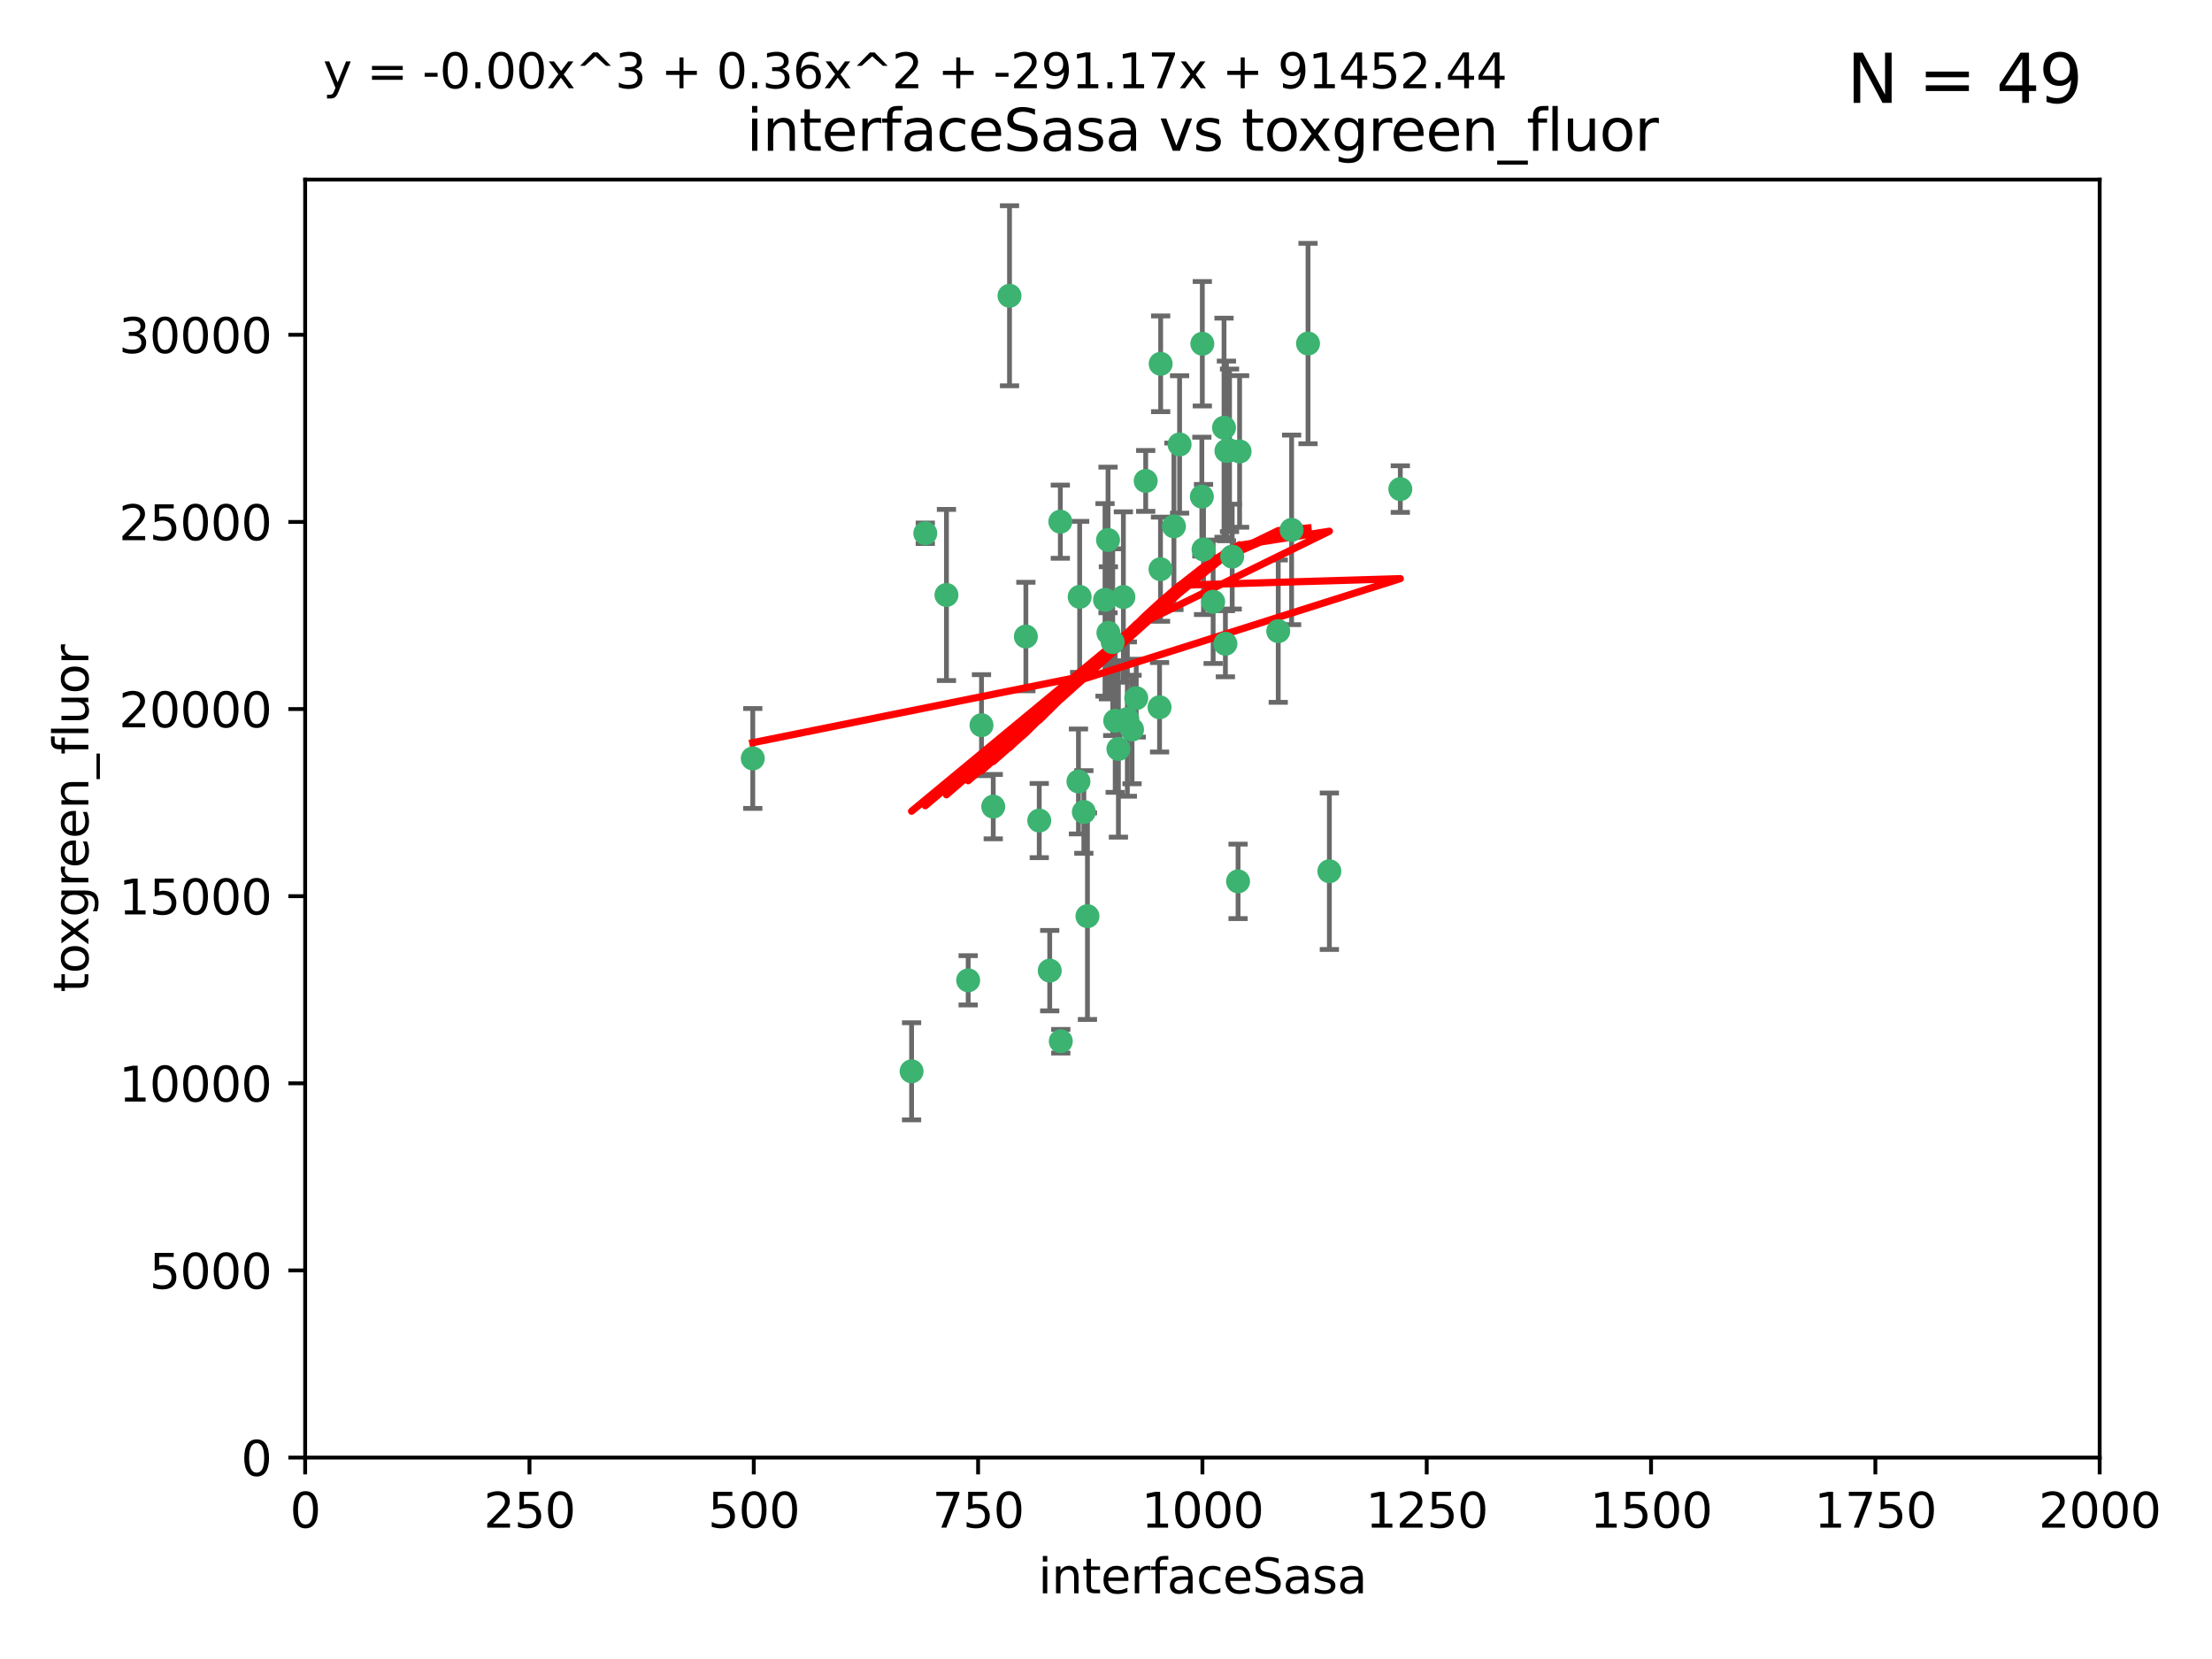 <?xml version="1.0" encoding="utf-8" standalone="no"?>
<!DOCTYPE svg PUBLIC "-//W3C//DTD SVG 1.1//EN"
  "http://www.w3.org/Graphics/SVG/1.1/DTD/svg11.dtd">
<svg xmlns:xlink="http://www.w3.org/1999/xlink" width="460.8pt" height="345.6pt" viewBox="0 0 460.8 345.6" xmlns="http://www.w3.org/2000/svg" version="1.1">
 <defs>
  <style type="text/css">*{stroke-linejoin: round; stroke-linecap: butt}</style>
 </defs>
 <g id="figure_1">
  <g id="patch_1">
   <path d="M 0 345.6 
L 460.8 345.6 
L 460.8 0 
L 0 0 
z
" style="fill: #ffffff"/>
  </g>
  <g id="axes_1">
   <g id="patch_2">
    <path d="M 63.571 303.64 
L 437.4 303.64 
L 437.4 37.411 
L 63.571 37.411 
z
" style="fill: #ffffff"/>
   </g>
   <g id="PathCollection_1">
    <defs>
     <path id="mc129c64bc9" d="M 0 1.118 
C 0.297 1.118 0.581 1 0.791 0.791 
C 1 0.581 1.118 0.297 1.118 0 
C 1.118 -0.297 1 -0.581 0.791 -0.791 
C 0.581 -1 0.297 -1.118 0 -1.118 
C -0.297 -1.118 -0.581 -1 -0.791 -0.791 
C -1 -0.581 -1.118 -0.297 -1.118 0 
C -1.118 0.297 -1 0.581 -0.791 0.791 
C -0.581 1 -0.297 1.118 0 1.118 
z
" style="stroke: #3cb371"/>
    </defs>
    <g clip-path="url(#pd5d321ca8f)">
     <use xlink:href="#mc129c64bc9" x="272.484" y="71.562" style="fill: #3cb371; stroke: #3cb371"/>
     <use xlink:href="#mc129c64bc9" x="266.28" y="131.48" style="fill: #3cb371; stroke: #3cb371"/>
     <use xlink:href="#mc129c64bc9" x="250.716" y="114.467" style="fill: #3cb371; stroke: #3cb371"/>
     <use xlink:href="#mc129c64bc9" x="269.065" y="110.38" style="fill: #3cb371; stroke: #3cb371"/>
     <use xlink:href="#mc129c64bc9" x="254.987" y="89.097" style="fill: #3cb371; stroke: #3cb371"/>
     <use xlink:href="#mc129c64bc9" x="220.886" y="108.676" style="fill: #3cb371; stroke: #3cb371"/>
     <use xlink:href="#mc129c64bc9" x="241.787" y="75.786" style="fill: #3cb371; stroke: #3cb371"/>
     <use xlink:href="#mc129c64bc9" x="252.721" y="125.356" style="fill: #3cb371; stroke: #3cb371"/>
     <use xlink:href="#mc129c64bc9" x="258.229" y="94.046" style="fill: #3cb371; stroke: #3cb371"/>
     <use xlink:href="#mc129c64bc9" x="232.987" y="156.019" style="fill: #3cb371; stroke: #3cb371"/>
     <use xlink:href="#mc129c64bc9" x="241.557" y="147.335" style="fill: #3cb371; stroke: #3cb371"/>
     <use xlink:href="#mc129c64bc9" x="230.194" y="124.965" style="fill: #3cb371; stroke: #3cb371"/>
     <use xlink:href="#mc129c64bc9" x="255.489" y="93.933" style="fill: #3cb371; stroke: #3cb371"/>
     <use xlink:href="#mc129c64bc9" x="256.689" y="115.953" style="fill: #3cb371; stroke: #3cb371"/>
     <use xlink:href="#mc129c64bc9" x="244.553" y="109.646" style="fill: #3cb371; stroke: #3cb371"/>
     <use xlink:href="#mc129c64bc9" x="250.368" y="103.453" style="fill: #3cb371; stroke: #3cb371"/>
     <use xlink:href="#mc129c64bc9" x="232.318" y="150.153" style="fill: #3cb371; stroke: #3cb371"/>
     <use xlink:href="#mc129c64bc9" x="256.134" y="93.812" style="fill: #3cb371; stroke: #3cb371"/>
     <use xlink:href="#mc129c64bc9" x="234.02" y="124.367" style="fill: #3cb371; stroke: #3cb371"/>
     <use xlink:href="#mc129c64bc9" x="216.495" y="170.94" style="fill: #3cb371; stroke: #3cb371"/>
     <use xlink:href="#mc129c64bc9" x="238.669" y="100.184" style="fill: #3cb371; stroke: #3cb371"/>
     <use xlink:href="#mc129c64bc9" x="241.753" y="118.577" style="fill: #3cb371; stroke: #3cb371"/>
     <use xlink:href="#mc129c64bc9" x="245.731" y="92.588" style="fill: #3cb371; stroke: #3cb371"/>
     <use xlink:href="#mc129c64bc9" x="291.711" y="101.886" style="fill: #3cb371; stroke: #3cb371"/>
     <use xlink:href="#mc129c64bc9" x="224.916" y="124.337" style="fill: #3cb371; stroke: #3cb371"/>
     <use xlink:href="#mc129c64bc9" x="250.465" y="71.61" style="fill: #3cb371; stroke: #3cb371"/>
     <use xlink:href="#mc129c64bc9" x="204.462" y="151.067" style="fill: #3cb371; stroke: #3cb371"/>
     <use xlink:href="#mc129c64bc9" x="218.677" y="202.203" style="fill: #3cb371; stroke: #3cb371"/>
     <use xlink:href="#mc129c64bc9" x="201.688" y="204.22" style="fill: #3cb371; stroke: #3cb371"/>
     <use xlink:href="#mc129c64bc9" x="231.802" y="133.776" style="fill: #3cb371; stroke: #3cb371"/>
     <use xlink:href="#mc129c64bc9" x="192.753" y="111.087" style="fill: #3cb371; stroke: #3cb371"/>
     <use xlink:href="#mc129c64bc9" x="230.822" y="112.487" style="fill: #3cb371; stroke: #3cb371"/>
     <use xlink:href="#mc129c64bc9" x="210.301" y="61.614" style="fill: #3cb371; stroke: #3cb371"/>
     <use xlink:href="#mc129c64bc9" x="224.662" y="162.792" style="fill: #3cb371; stroke: #3cb371"/>
     <use xlink:href="#mc129c64bc9" x="236.699" y="145.439" style="fill: #3cb371; stroke: #3cb371"/>
     <use xlink:href="#mc129c64bc9" x="255.273" y="134.104" style="fill: #3cb371; stroke: #3cb371"/>
     <use xlink:href="#mc129c64bc9" x="230.901" y="131.829" style="fill: #3cb371; stroke: #3cb371"/>
     <use xlink:href="#mc129c64bc9" x="213.706" y="132.603" style="fill: #3cb371; stroke: #3cb371"/>
     <use xlink:href="#mc129c64bc9" x="206.91" y="168.036" style="fill: #3cb371; stroke: #3cb371"/>
     <use xlink:href="#mc129c64bc9" x="226.534" y="190.856" style="fill: #3cb371; stroke: #3cb371"/>
     <use xlink:href="#mc129c64bc9" x="220.981" y="216.908" style="fill: #3cb371; stroke: #3cb371"/>
     <use xlink:href="#mc129c64bc9" x="235.826" y="151.97" style="fill: #3cb371; stroke: #3cb371"/>
     <use xlink:href="#mc129c64bc9" x="276.932" y="181.494" style="fill: #3cb371; stroke: #3cb371"/>
     <use xlink:href="#mc129c64bc9" x="257.91" y="183.606" style="fill: #3cb371; stroke: #3cb371"/>
     <use xlink:href="#mc129c64bc9" x="189.899" y="223.176" style="fill: #3cb371; stroke: #3cb371"/>
     <use xlink:href="#mc129c64bc9" x="234.846" y="149.795" style="fill: #3cb371; stroke: #3cb371"/>
     <use xlink:href="#mc129c64bc9" x="197.163" y="123.943" style="fill: #3cb371; stroke: #3cb371"/>
     <use xlink:href="#mc129c64bc9" x="225.785" y="169.147" style="fill: #3cb371; stroke: #3cb371"/>
     <use xlink:href="#mc129c64bc9" x="156.817" y="157.999" style="fill: #3cb371; stroke: #3cb371"/>
    </g>
   </g>
   <g id="matplotlib.axis_1">
    <g id="xtick_1">
     <g id="line2d_1">
      <defs>
       <path id="m6a21724e91" d="M 0 0 
L 0 3.5 
" style="stroke: #000000; stroke-width: 0.8"/>
      </defs>
      <g>
       <use xlink:href="#m6a21724e91" x="63.571" y="303.64" style="stroke: #000000; stroke-width: 0.8"/>
      </g>
     </g>
     <g id="text_1">
      <!-- 0 -->
      <g transform="translate(60.39 318.238)scale(0.1 -0.1)">
       <defs>
        <path id="DejaVuSans-30" d="M 2034 4250 
Q 1547 4250 1301 3770 
Q 1056 3291 1056 2328 
Q 1056 1369 1301 889 
Q 1547 409 2034 409 
Q 2525 409 2770 889 
Q 3016 1369 3016 2328 
Q 3016 3291 2770 3770 
Q 2525 4250 2034 4250 
z
M 2034 4750 
Q 2819 4750 3233 4129 
Q 3647 3509 3647 2328 
Q 3647 1150 3233 529 
Q 2819 -91 2034 -91 
Q 1250 -91 836 529 
Q 422 1150 422 2328 
Q 422 3509 836 4129 
Q 1250 4750 2034 4750 
z
" transform="scale(0.016)"/>
       </defs>
       <use xlink:href="#DejaVuSans-30"/>
      </g>
     </g>
    </g>
    <g id="xtick_2">
     <g id="line2d_2">
      <g>
       <use xlink:href="#m6a21724e91" x="110.3" y="303.64" style="stroke: #000000; stroke-width: 0.8"/>
      </g>
     </g>
     <g id="text_2">
      <!-- 250 -->
      <g transform="translate(100.756 318.238)scale(0.1 -0.1)">
       <defs>
        <path id="DejaVuSans-32" d="M 1228 531 
L 3431 531 
L 3431 0 
L 469 0 
L 469 531 
Q 828 903 1448 1529 
Q 2069 2156 2228 2338 
Q 2531 2678 2651 2914 
Q 2772 3150 2772 3378 
Q 2772 3750 2511 3984 
Q 2250 4219 1831 4219 
Q 1534 4219 1204 4116 
Q 875 4013 500 3803 
L 500 4441 
Q 881 4594 1212 4672 
Q 1544 4750 1819 4750 
Q 2544 4750 2975 4387 
Q 3406 4025 3406 3419 
Q 3406 3131 3298 2873 
Q 3191 2616 2906 2266 
Q 2828 2175 2409 1742 
Q 1991 1309 1228 531 
z
" transform="scale(0.016)"/>
        <path id="DejaVuSans-35" d="M 691 4666 
L 3169 4666 
L 3169 4134 
L 1269 4134 
L 1269 2991 
Q 1406 3038 1543 3061 
Q 1681 3084 1819 3084 
Q 2600 3084 3056 2656 
Q 3513 2228 3513 1497 
Q 3513 744 3044 326 
Q 2575 -91 1722 -91 
Q 1428 -91 1123 -41 
Q 819 9 494 109 
L 494 744 
Q 775 591 1075 516 
Q 1375 441 1709 441 
Q 2250 441 2565 725 
Q 2881 1009 2881 1497 
Q 2881 1984 2565 2268 
Q 2250 2553 1709 2553 
Q 1456 2553 1204 2497 
Q 953 2441 691 2322 
L 691 4666 
z
" transform="scale(0.016)"/>
       </defs>
       <use xlink:href="#DejaVuSans-32"/>
       <use xlink:href="#DejaVuSans-35" x="63.623"/>
       <use xlink:href="#DejaVuSans-30" x="127.246"/>
      </g>
     </g>
    </g>
    <g id="xtick_3">
     <g id="line2d_3">
      <g>
       <use xlink:href="#m6a21724e91" x="157.028" y="303.64" style="stroke: #000000; stroke-width: 0.8"/>
      </g>
     </g>
     <g id="text_3">
      <!-- 500 -->
      <g transform="translate(147.485 318.238)scale(0.1 -0.1)">
       <use xlink:href="#DejaVuSans-35"/>
       <use xlink:href="#DejaVuSans-30" x="63.623"/>
       <use xlink:href="#DejaVuSans-30" x="127.246"/>
      </g>
     </g>
    </g>
    <g id="xtick_4">
     <g id="line2d_4">
      <g>
       <use xlink:href="#m6a21724e91" x="203.757" y="303.64" style="stroke: #000000; stroke-width: 0.8"/>
      </g>
     </g>
     <g id="text_4">
      <!-- 750 -->
      <g transform="translate(194.213 318.238)scale(0.1 -0.1)">
       <defs>
        <path id="DejaVuSans-37" d="M 525 4666 
L 3525 4666 
L 3525 4397 
L 1831 0 
L 1172 0 
L 2766 4134 
L 525 4134 
L 525 4666 
z
" transform="scale(0.016)"/>
       </defs>
       <use xlink:href="#DejaVuSans-37"/>
       <use xlink:href="#DejaVuSans-35" x="63.623"/>
       <use xlink:href="#DejaVuSans-30" x="127.246"/>
      </g>
     </g>
    </g>
    <g id="xtick_5">
     <g id="line2d_5">
      <g>
       <use xlink:href="#m6a21724e91" x="250.486" y="303.64" style="stroke: #000000; stroke-width: 0.8"/>
      </g>
     </g>
     <g id="text_5">
      <!-- 1000 -->
      <g transform="translate(237.761 318.238)scale(0.1 -0.1)">
       <defs>
        <path id="DejaVuSans-31" d="M 794 531 
L 1825 531 
L 1825 4091 
L 703 3866 
L 703 4441 
L 1819 4666 
L 2450 4666 
L 2450 531 
L 3481 531 
L 3481 0 
L 794 0 
L 794 531 
z
" transform="scale(0.016)"/>
       </defs>
       <use xlink:href="#DejaVuSans-31"/>
       <use xlink:href="#DejaVuSans-30" x="63.623"/>
       <use xlink:href="#DejaVuSans-30" x="127.246"/>
       <use xlink:href="#DejaVuSans-30" x="190.869"/>
      </g>
     </g>
    </g>
    <g id="xtick_6">
     <g id="line2d_6">
      <g>
       <use xlink:href="#m6a21724e91" x="297.214" y="303.64" style="stroke: #000000; stroke-width: 0.8"/>
      </g>
     </g>
     <g id="text_6">
      <!-- 1250 -->
      <g transform="translate(284.489 318.238)scale(0.1 -0.1)">
       <use xlink:href="#DejaVuSans-31"/>
       <use xlink:href="#DejaVuSans-32" x="63.623"/>
       <use xlink:href="#DejaVuSans-35" x="127.246"/>
       <use xlink:href="#DejaVuSans-30" x="190.869"/>
      </g>
     </g>
    </g>
    <g id="xtick_7">
     <g id="line2d_7">
      <g>
       <use xlink:href="#m6a21724e91" x="343.943" y="303.64" style="stroke: #000000; stroke-width: 0.8"/>
      </g>
     </g>
     <g id="text_7">
      <!-- 1500 -->
      <g transform="translate(331.218 318.238)scale(0.1 -0.1)">
       <use xlink:href="#DejaVuSans-31"/>
       <use xlink:href="#DejaVuSans-35" x="63.623"/>
       <use xlink:href="#DejaVuSans-30" x="127.246"/>
       <use xlink:href="#DejaVuSans-30" x="190.869"/>
      </g>
     </g>
    </g>
    <g id="xtick_8">
     <g id="line2d_8">
      <g>
       <use xlink:href="#m6a21724e91" x="390.671" y="303.64" style="stroke: #000000; stroke-width: 0.8"/>
      </g>
     </g>
     <g id="text_8">
      <!-- 1750 -->
      <g transform="translate(377.946 318.238)scale(0.1 -0.1)">
       <use xlink:href="#DejaVuSans-31"/>
       <use xlink:href="#DejaVuSans-37" x="63.623"/>
       <use xlink:href="#DejaVuSans-35" x="127.246"/>
       <use xlink:href="#DejaVuSans-30" x="190.869"/>
      </g>
     </g>
    </g>
    <g id="xtick_9">
     <g id="line2d_9">
      <g>
       <use xlink:href="#m6a21724e91" x="437.4" y="303.64" style="stroke: #000000; stroke-width: 0.8"/>
      </g>
     </g>
     <g id="text_9">
      <!-- 2000 -->
      <g transform="translate(424.675 318.238)scale(0.1 -0.1)">
       <use xlink:href="#DejaVuSans-32"/>
       <use xlink:href="#DejaVuSans-30" x="63.623"/>
       <use xlink:href="#DejaVuSans-30" x="127.246"/>
       <use xlink:href="#DejaVuSans-30" x="190.869"/>
      </g>
     </g>
    </g>
    <g id="text_10">
     <!-- interfaceSasa -->
     <g transform="translate(216.279 331.917)scale(0.1 -0.1)">
      <defs>
       <path id="DejaVuSans-69" d="M 603 3500 
L 1178 3500 
L 1178 0 
L 603 0 
L 603 3500 
z
M 603 4863 
L 1178 4863 
L 1178 4134 
L 603 4134 
L 603 4863 
z
" transform="scale(0.016)"/>
       <path id="DejaVuSans-6e" d="M 3513 2113 
L 3513 0 
L 2938 0 
L 2938 2094 
Q 2938 2591 2744 2837 
Q 2550 3084 2163 3084 
Q 1697 3084 1428 2787 
Q 1159 2491 1159 1978 
L 1159 0 
L 581 0 
L 581 3500 
L 1159 3500 
L 1159 2956 
Q 1366 3272 1645 3428 
Q 1925 3584 2291 3584 
Q 2894 3584 3203 3211 
Q 3513 2838 3513 2113 
z
" transform="scale(0.016)"/>
       <path id="DejaVuSans-74" d="M 1172 4494 
L 1172 3500 
L 2356 3500 
L 2356 3053 
L 1172 3053 
L 1172 1153 
Q 1172 725 1289 603 
Q 1406 481 1766 481 
L 2356 481 
L 2356 0 
L 1766 0 
Q 1100 0 847 248 
Q 594 497 594 1153 
L 594 3053 
L 172 3053 
L 172 3500 
L 594 3500 
L 594 4494 
L 1172 4494 
z
" transform="scale(0.016)"/>
       <path id="DejaVuSans-65" d="M 3597 1894 
L 3597 1613 
L 953 1613 
Q 991 1019 1311 708 
Q 1631 397 2203 397 
Q 2534 397 2845 478 
Q 3156 559 3463 722 
L 3463 178 
Q 3153 47 2828 -22 
Q 2503 -91 2169 -91 
Q 1331 -91 842 396 
Q 353 884 353 1716 
Q 353 2575 817 3079 
Q 1281 3584 2069 3584 
Q 2775 3584 3186 3129 
Q 3597 2675 3597 1894 
z
M 3022 2063 
Q 3016 2534 2758 2815 
Q 2500 3097 2075 3097 
Q 1594 3097 1305 2825 
Q 1016 2553 972 2059 
L 3022 2063 
z
" transform="scale(0.016)"/>
       <path id="DejaVuSans-72" d="M 2631 2963 
Q 2534 3019 2420 3045 
Q 2306 3072 2169 3072 
Q 1681 3072 1420 2755 
Q 1159 2438 1159 1844 
L 1159 0 
L 581 0 
L 581 3500 
L 1159 3500 
L 1159 2956 
Q 1341 3275 1631 3429 
Q 1922 3584 2338 3584 
Q 2397 3584 2469 3576 
Q 2541 3569 2628 3553 
L 2631 2963 
z
" transform="scale(0.016)"/>
       <path id="DejaVuSans-66" d="M 2375 4863 
L 2375 4384 
L 1825 4384 
Q 1516 4384 1395 4259 
Q 1275 4134 1275 3809 
L 1275 3500 
L 2222 3500 
L 2222 3053 
L 1275 3053 
L 1275 0 
L 697 0 
L 697 3053 
L 147 3053 
L 147 3500 
L 697 3500 
L 697 3744 
Q 697 4328 969 4595 
Q 1241 4863 1831 4863 
L 2375 4863 
z
" transform="scale(0.016)"/>
       <path id="DejaVuSans-61" d="M 2194 1759 
Q 1497 1759 1228 1600 
Q 959 1441 959 1056 
Q 959 750 1161 570 
Q 1363 391 1709 391 
Q 2188 391 2477 730 
Q 2766 1069 2766 1631 
L 2766 1759 
L 2194 1759 
z
M 3341 1997 
L 3341 0 
L 2766 0 
L 2766 531 
Q 2569 213 2275 61 
Q 1981 -91 1556 -91 
Q 1019 -91 701 211 
Q 384 513 384 1019 
Q 384 1609 779 1909 
Q 1175 2209 1959 2209 
L 2766 2209 
L 2766 2266 
Q 2766 2663 2505 2880 
Q 2244 3097 1772 3097 
Q 1472 3097 1187 3025 
Q 903 2953 641 2809 
L 641 3341 
Q 956 3463 1253 3523 
Q 1550 3584 1831 3584 
Q 2591 3584 2966 3190 
Q 3341 2797 3341 1997 
z
" transform="scale(0.016)"/>
       <path id="DejaVuSans-63" d="M 3122 3366 
L 3122 2828 
Q 2878 2963 2633 3030 
Q 2388 3097 2138 3097 
Q 1578 3097 1268 2742 
Q 959 2388 959 1747 
Q 959 1106 1268 751 
Q 1578 397 2138 397 
Q 2388 397 2633 464 
Q 2878 531 3122 666 
L 3122 134 
Q 2881 22 2623 -34 
Q 2366 -91 2075 -91 
Q 1284 -91 818 406 
Q 353 903 353 1747 
Q 353 2603 823 3093 
Q 1294 3584 2113 3584 
Q 2378 3584 2631 3529 
Q 2884 3475 3122 3366 
z
" transform="scale(0.016)"/>
       <path id="DejaVuSans-53" d="M 3425 4513 
L 3425 3897 
Q 3066 4069 2747 4153 
Q 2428 4238 2131 4238 
Q 1616 4238 1336 4038 
Q 1056 3838 1056 3469 
Q 1056 3159 1242 3001 
Q 1428 2844 1947 2747 
L 2328 2669 
Q 3034 2534 3370 2195 
Q 3706 1856 3706 1288 
Q 3706 609 3251 259 
Q 2797 -91 1919 -91 
Q 1588 -91 1214 -16 
Q 841 59 441 206 
L 441 856 
Q 825 641 1194 531 
Q 1563 422 1919 422 
Q 2459 422 2753 634 
Q 3047 847 3047 1241 
Q 3047 1584 2836 1778 
Q 2625 1972 2144 2069 
L 1759 2144 
Q 1053 2284 737 2584 
Q 422 2884 422 3419 
Q 422 4038 858 4394 
Q 1294 4750 2059 4750 
Q 2388 4750 2728 4690 
Q 3069 4631 3425 4513 
z
" transform="scale(0.016)"/>
       <path id="DejaVuSans-73" d="M 2834 3397 
L 2834 2853 
Q 2591 2978 2328 3040 
Q 2066 3103 1784 3103 
Q 1356 3103 1142 2972 
Q 928 2841 928 2578 
Q 928 2378 1081 2264 
Q 1234 2150 1697 2047 
L 1894 2003 
Q 2506 1872 2764 1633 
Q 3022 1394 3022 966 
Q 3022 478 2636 193 
Q 2250 -91 1575 -91 
Q 1294 -91 989 -36 
Q 684 19 347 128 
L 347 722 
Q 666 556 975 473 
Q 1284 391 1588 391 
Q 1994 391 2212 530 
Q 2431 669 2431 922 
Q 2431 1156 2273 1281 
Q 2116 1406 1581 1522 
L 1381 1569 
Q 847 1681 609 1914 
Q 372 2147 372 2553 
Q 372 3047 722 3315 
Q 1072 3584 1716 3584 
Q 2034 3584 2315 3537 
Q 2597 3491 2834 3397 
z
" transform="scale(0.016)"/>
      </defs>
      <use xlink:href="#DejaVuSans-69"/>
      <use xlink:href="#DejaVuSans-6e" x="27.783"/>
      <use xlink:href="#DejaVuSans-74" x="91.162"/>
      <use xlink:href="#DejaVuSans-65" x="130.371"/>
      <use xlink:href="#DejaVuSans-72" x="191.895"/>
      <use xlink:href="#DejaVuSans-66" x="233.008"/>
      <use xlink:href="#DejaVuSans-61" x="268.213"/>
      <use xlink:href="#DejaVuSans-63" x="329.492"/>
      <use xlink:href="#DejaVuSans-65" x="384.473"/>
      <use xlink:href="#DejaVuSans-53" x="445.996"/>
      <use xlink:href="#DejaVuSans-61" x="509.473"/>
      <use xlink:href="#DejaVuSans-73" x="570.752"/>
      <use xlink:href="#DejaVuSans-61" x="622.852"/>
     </g>
    </g>
   </g>
   <g id="matplotlib.axis_2">
    <g id="ytick_1">
     <g id="line2d_10">
      <defs>
       <path id="m7f9298bacc" d="M 0 0 
L -3.5 0 
" style="stroke: #000000; stroke-width: 0.8"/>
      </defs>
      <g>
       <use xlink:href="#m7f9298bacc" x="63.571" y="303.64" style="stroke: #000000; stroke-width: 0.8"/>
      </g>
     </g>
     <g id="text_11">
      <!-- 0 -->
      <g transform="translate(50.209 307.439)scale(0.1 -0.1)">
       <use xlink:href="#DejaVuSans-30"/>
      </g>
     </g>
    </g>
    <g id="ytick_2">
     <g id="line2d_11">
      <g>
       <use xlink:href="#m7f9298bacc" x="63.571" y="264.657" style="stroke: #000000; stroke-width: 0.8"/>
      </g>
     </g>
     <g id="text_12">
      <!-- 5000 -->
      <g transform="translate(31.121 268.457)scale(0.1 -0.1)">
       <use xlink:href="#DejaVuSans-35"/>
       <use xlink:href="#DejaVuSans-30" x="63.623"/>
       <use xlink:href="#DejaVuSans-30" x="127.246"/>
       <use xlink:href="#DejaVuSans-30" x="190.869"/>
      </g>
     </g>
    </g>
    <g id="ytick_3">
     <g id="line2d_12">
      <g>
       <use xlink:href="#m7f9298bacc" x="63.571" y="225.675" style="stroke: #000000; stroke-width: 0.8"/>
      </g>
     </g>
     <g id="text_13">
      <!-- 10000 -->
      <g transform="translate(24.759 229.474)scale(0.1 -0.1)">
       <use xlink:href="#DejaVuSans-31"/>
       <use xlink:href="#DejaVuSans-30" x="63.623"/>
       <use xlink:href="#DejaVuSans-30" x="127.246"/>
       <use xlink:href="#DejaVuSans-30" x="190.869"/>
       <use xlink:href="#DejaVuSans-30" x="254.492"/>
      </g>
     </g>
    </g>
    <g id="ytick_4">
     <g id="line2d_13">
      <g>
       <use xlink:href="#m7f9298bacc" x="63.571" y="186.692" style="stroke: #000000; stroke-width: 0.8"/>
      </g>
     </g>
     <g id="text_14">
      <!-- 15000 -->
      <g transform="translate(24.759 190.492)scale(0.1 -0.1)">
       <use xlink:href="#DejaVuSans-31"/>
       <use xlink:href="#DejaVuSans-35" x="63.623"/>
       <use xlink:href="#DejaVuSans-30" x="127.246"/>
       <use xlink:href="#DejaVuSans-30" x="190.869"/>
       <use xlink:href="#DejaVuSans-30" x="254.492"/>
      </g>
     </g>
    </g>
    <g id="ytick_5">
     <g id="line2d_14">
      <g>
       <use xlink:href="#m7f9298bacc" x="63.571" y="147.71" style="stroke: #000000; stroke-width: 0.8"/>
      </g>
     </g>
     <g id="text_15">
      <!-- 20000 -->
      <g transform="translate(24.759 151.509)scale(0.1 -0.1)">
       <use xlink:href="#DejaVuSans-32"/>
       <use xlink:href="#DejaVuSans-30" x="63.623"/>
       <use xlink:href="#DejaVuSans-30" x="127.246"/>
       <use xlink:href="#DejaVuSans-30" x="190.869"/>
       <use xlink:href="#DejaVuSans-30" x="254.492"/>
      </g>
     </g>
    </g>
    <g id="ytick_6">
     <g id="line2d_15">
      <g>
       <use xlink:href="#m7f9298bacc" x="63.571" y="108.727" style="stroke: #000000; stroke-width: 0.8"/>
      </g>
     </g>
     <g id="text_16">
      <!-- 25000 -->
      <g transform="translate(24.759 112.527)scale(0.1 -0.1)">
       <use xlink:href="#DejaVuSans-32"/>
       <use xlink:href="#DejaVuSans-35" x="63.623"/>
       <use xlink:href="#DejaVuSans-30" x="127.246"/>
       <use xlink:href="#DejaVuSans-30" x="190.869"/>
       <use xlink:href="#DejaVuSans-30" x="254.492"/>
      </g>
     </g>
    </g>
    <g id="ytick_7">
     <g id="line2d_16">
      <g>
       <use xlink:href="#m7f9298bacc" x="63.571" y="69.745" style="stroke: #000000; stroke-width: 0.8"/>
      </g>
     </g>
     <g id="text_17">
      <!-- 30000 -->
      <g transform="translate(24.759 73.544)scale(0.1 -0.1)">
       <defs>
        <path id="DejaVuSans-33" d="M 2597 2516 
Q 3050 2419 3304 2112 
Q 3559 1806 3559 1356 
Q 3559 666 3084 287 
Q 2609 -91 1734 -91 
Q 1441 -91 1130 -33 
Q 819 25 488 141 
L 488 750 
Q 750 597 1062 519 
Q 1375 441 1716 441 
Q 2309 441 2620 675 
Q 2931 909 2931 1356 
Q 2931 1769 2642 2001 
Q 2353 2234 1838 2234 
L 1294 2234 
L 1294 2753 
L 1863 2753 
Q 2328 2753 2575 2939 
Q 2822 3125 2822 3475 
Q 2822 3834 2567 4026 
Q 2313 4219 1838 4219 
Q 1578 4219 1281 4162 
Q 984 4106 628 3988 
L 628 4550 
Q 988 4650 1302 4700 
Q 1616 4750 1894 4750 
Q 2613 4750 3031 4423 
Q 3450 4097 3450 3541 
Q 3450 3153 3228 2886 
Q 3006 2619 2597 2516 
z
" transform="scale(0.016)"/>
       </defs>
       <use xlink:href="#DejaVuSans-33"/>
       <use xlink:href="#DejaVuSans-30" x="63.623"/>
       <use xlink:href="#DejaVuSans-30" x="127.246"/>
       <use xlink:href="#DejaVuSans-30" x="190.869"/>
       <use xlink:href="#DejaVuSans-30" x="254.492"/>
      </g>
     </g>
    </g>
    <g id="text_18">
     <!-- toxgreen_fluor -->
     <g transform="translate(18.401 206.72)rotate(-90)scale(0.1 -0.1)">
      <defs>
       <path id="DejaVuSans-6f" d="M 1959 3097 
Q 1497 3097 1228 2736 
Q 959 2375 959 1747 
Q 959 1119 1226 758 
Q 1494 397 1959 397 
Q 2419 397 2687 759 
Q 2956 1122 2956 1747 
Q 2956 2369 2687 2733 
Q 2419 3097 1959 3097 
z
M 1959 3584 
Q 2709 3584 3137 3096 
Q 3566 2609 3566 1747 
Q 3566 888 3137 398 
Q 2709 -91 1959 -91 
Q 1206 -91 779 398 
Q 353 888 353 1747 
Q 353 2609 779 3096 
Q 1206 3584 1959 3584 
z
" transform="scale(0.016)"/>
       <path id="DejaVuSans-78" d="M 3513 3500 
L 2247 1797 
L 3578 0 
L 2900 0 
L 1881 1375 
L 863 0 
L 184 0 
L 1544 1831 
L 300 3500 
L 978 3500 
L 1906 2253 
L 2834 3500 
L 3513 3500 
z
" transform="scale(0.016)"/>
       <path id="DejaVuSans-67" d="M 2906 1791 
Q 2906 2416 2648 2759 
Q 2391 3103 1925 3103 
Q 1463 3103 1205 2759 
Q 947 2416 947 1791 
Q 947 1169 1205 825 
Q 1463 481 1925 481 
Q 2391 481 2648 825 
Q 2906 1169 2906 1791 
z
M 3481 434 
Q 3481 -459 3084 -895 
Q 2688 -1331 1869 -1331 
Q 1566 -1331 1297 -1286 
Q 1028 -1241 775 -1147 
L 775 -588 
Q 1028 -725 1275 -790 
Q 1522 -856 1778 -856 
Q 2344 -856 2625 -561 
Q 2906 -266 2906 331 
L 2906 616 
Q 2728 306 2450 153 
Q 2172 0 1784 0 
Q 1141 0 747 490 
Q 353 981 353 1791 
Q 353 2603 747 3093 
Q 1141 3584 1784 3584 
Q 2172 3584 2450 3431 
Q 2728 3278 2906 2969 
L 2906 3500 
L 3481 3500 
L 3481 434 
z
" transform="scale(0.016)"/>
       <path id="DejaVuSans-5f" d="M 3263 -1063 
L 3263 -1509 
L -63 -1509 
L -63 -1063 
L 3263 -1063 
z
" transform="scale(0.016)"/>
       <path id="DejaVuSans-6c" d="M 603 4863 
L 1178 4863 
L 1178 0 
L 603 0 
L 603 4863 
z
" transform="scale(0.016)"/>
       <path id="DejaVuSans-75" d="M 544 1381 
L 544 3500 
L 1119 3500 
L 1119 1403 
Q 1119 906 1312 657 
Q 1506 409 1894 409 
Q 2359 409 2629 706 
Q 2900 1003 2900 1516 
L 2900 3500 
L 3475 3500 
L 3475 0 
L 2900 0 
L 2900 538 
Q 2691 219 2414 64 
Q 2138 -91 1772 -91 
Q 1169 -91 856 284 
Q 544 659 544 1381 
z
M 1991 3584 
L 1991 3584 
z
" transform="scale(0.016)"/>
      </defs>
      <use xlink:href="#DejaVuSans-74"/>
      <use xlink:href="#DejaVuSans-6f" x="39.209"/>
      <use xlink:href="#DejaVuSans-78" x="97.266"/>
      <use xlink:href="#DejaVuSans-67" x="156.445"/>
      <use xlink:href="#DejaVuSans-72" x="219.922"/>
      <use xlink:href="#DejaVuSans-65" x="258.785"/>
      <use xlink:href="#DejaVuSans-65" x="320.309"/>
      <use xlink:href="#DejaVuSans-6e" x="381.832"/>
      <use xlink:href="#DejaVuSans-5f" x="445.211"/>
      <use xlink:href="#DejaVuSans-66" x="495.211"/>
      <use xlink:href="#DejaVuSans-6c" x="530.416"/>
      <use xlink:href="#DejaVuSans-75" x="558.199"/>
      <use xlink:href="#DejaVuSans-6f" x="621.578"/>
      <use xlink:href="#DejaVuSans-72" x="682.76"/>
     </g>
    </g>
   </g>
   <g id="LineCollection_1">
    <path d="M 272.484 92.434 
L 272.484 50.691 
" clip-path="url(#pd5d321ca8f)" style="fill: none; stroke: #696969"/>
    <path d="M 266.28 146.307 
L 266.28 116.654 
" clip-path="url(#pd5d321ca8f)" style="fill: none; stroke: #696969"/>
    <path d="M 250.716 128.017 
L 250.716 100.917 
" clip-path="url(#pd5d321ca8f)" style="fill: none; stroke: #696969"/>
    <path d="M 269.065 130.124 
L 269.065 90.636 
" clip-path="url(#pd5d321ca8f)" style="fill: none; stroke: #696969"/>
    <path d="M 254.987 111.917 
L 254.987 66.277 
" clip-path="url(#pd5d321ca8f)" style="fill: none; stroke: #696969"/>
    <path d="M 220.886 116.296 
L 220.886 101.057 
" clip-path="url(#pd5d321ca8f)" style="fill: none; stroke: #696969"/>
    <path d="M 241.787 85.756 
L 241.787 65.815 
" clip-path="url(#pd5d321ca8f)" style="fill: none; stroke: #696969"/>
    <path d="M 252.721 138.211 
L 252.721 112.501 
" clip-path="url(#pd5d321ca8f)" style="fill: none; stroke: #696969"/>
    <path d="M 258.229 109.836 
L 258.229 78.257 
" clip-path="url(#pd5d321ca8f)" style="fill: none; stroke: #696969"/>
    <path d="M 232.987 174.39 
L 232.987 137.647 
" clip-path="url(#pd5d321ca8f)" style="fill: none; stroke: #696969"/>
    <path d="M 241.557 156.65 
L 241.557 138.02 
" clip-path="url(#pd5d321ca8f)" style="fill: none; stroke: #696969"/>
    <path d="M 230.194 145.018 
L 230.194 104.912 
" clip-path="url(#pd5d321ca8f)" style="fill: none; stroke: #696969"/>
    <path d="M 255.489 112.649 
L 255.489 75.218 
" clip-path="url(#pd5d321ca8f)" style="fill: none; stroke: #696969"/>
    <path d="M 256.689 126.872 
L 256.689 105.035 
" clip-path="url(#pd5d321ca8f)" style="fill: none; stroke: #696969"/>
    <path d="M 244.553 126.988 
L 244.553 92.305 
" clip-path="url(#pd5d321ca8f)" style="fill: none; stroke: #696969"/>
    <path d="M 250.368 115.826 
L 250.368 91.08 
" clip-path="url(#pd5d321ca8f)" style="fill: none; stroke: #696969"/>
    <path d="M 232.318 165.057 
L 232.318 135.25 
" clip-path="url(#pd5d321ca8f)" style="fill: none; stroke: #696969"/>
    <path d="M 256.134 110.745 
L 256.134 76.878 
" clip-path="url(#pd5d321ca8f)" style="fill: none; stroke: #696969"/>
    <path d="M 234.02 142.114 
L 234.02 106.621 
" clip-path="url(#pd5d321ca8f)" style="fill: none; stroke: #696969"/>
    <path d="M 216.495 178.667 
L 216.495 163.212 
" clip-path="url(#pd5d321ca8f)" style="fill: none; stroke: #696969"/>
    <path d="M 238.669 106.525 
L 238.669 93.844 
" clip-path="url(#pd5d321ca8f)" style="fill: none; stroke: #696969"/>
    <path d="M 241.753 129.424 
L 241.753 107.731 
" clip-path="url(#pd5d321ca8f)" style="fill: none; stroke: #696969"/>
    <path d="M 245.731 106.902 
L 245.731 78.274 
" clip-path="url(#pd5d321ca8f)" style="fill: none; stroke: #696969"/>
    <path d="M 291.711 106.741 
L 291.711 97.032 
" clip-path="url(#pd5d321ca8f)" style="fill: none; stroke: #696969"/>
    <path d="M 224.916 140.07 
L 224.916 108.604 
" clip-path="url(#pd5d321ca8f)" style="fill: none; stroke: #696969"/>
    <path d="M 250.465 84.576 
L 250.465 58.645 
" clip-path="url(#pd5d321ca8f)" style="fill: none; stroke: #696969"/>
    <path d="M 204.462 161.588 
L 204.462 140.547 
" clip-path="url(#pd5d321ca8f)" style="fill: none; stroke: #696969"/>
    <path d="M 218.677 210.579 
L 218.677 193.826 
" clip-path="url(#pd5d321ca8f)" style="fill: none; stroke: #696969"/>
    <path d="M 201.688 209.352 
L 201.688 199.087 
" clip-path="url(#pd5d321ca8f)" style="fill: none; stroke: #696969"/>
    <path d="M 231.802 153.222 
L 231.802 114.33 
" clip-path="url(#pd5d321ca8f)" style="fill: none; stroke: #696969"/>
    <path d="M 192.753 113.226 
L 192.753 108.949 
" clip-path="url(#pd5d321ca8f)" style="fill: none; stroke: #696969"/>
    <path d="M 230.822 127.655 
L 230.822 97.319 
" clip-path="url(#pd5d321ca8f)" style="fill: none; stroke: #696969"/>
    <path d="M 210.301 80.373 
L 210.301 42.855 
" clip-path="url(#pd5d321ca8f)" style="fill: none; stroke: #696969"/>
    <path d="M 224.662 173.718 
L 224.662 151.865 
" clip-path="url(#pd5d321ca8f)" style="fill: none; stroke: #696969"/>
    <path d="M 236.699 153.546 
L 236.699 137.331 
" clip-path="url(#pd5d321ca8f)" style="fill: none; stroke: #696969"/>
    <path d="M 255.273 140.983 
L 255.273 127.226 
" clip-path="url(#pd5d321ca8f)" style="fill: none; stroke: #696969"/>
    <path d="M 230.901 145.591 
L 230.901 118.067 
" clip-path="url(#pd5d321ca8f)" style="fill: none; stroke: #696969"/>
    <path d="M 213.706 143.904 
L 213.706 121.303 
" clip-path="url(#pd5d321ca8f)" style="fill: none; stroke: #696969"/>
    <path d="M 206.91 174.742 
L 206.91 161.329 
" clip-path="url(#pd5d321ca8f)" style="fill: none; stroke: #696969"/>
    <path d="M 226.534 212.373 
L 226.534 169.339 
" clip-path="url(#pd5d321ca8f)" style="fill: none; stroke: #696969"/>
    <path d="M 220.981 219.374 
L 220.981 214.442 
" clip-path="url(#pd5d321ca8f)" style="fill: none; stroke: #696969"/>
    <path d="M 235.826 163.271 
L 235.826 140.669 
" clip-path="url(#pd5d321ca8f)" style="fill: none; stroke: #696969"/>
    <path d="M 276.932 197.796 
L 276.932 165.192 
" clip-path="url(#pd5d321ca8f)" style="fill: none; stroke: #696969"/>
    <path d="M 257.91 191.362 
L 257.91 175.85 
" clip-path="url(#pd5d321ca8f)" style="fill: none; stroke: #696969"/>
    <path d="M 189.899 233.292 
L 189.899 213.059 
" clip-path="url(#pd5d321ca8f)" style="fill: none; stroke: #696969"/>
    <path d="M 234.846 165.867 
L 234.846 133.723 
" clip-path="url(#pd5d321ca8f)" style="fill: none; stroke: #696969"/>
    <path d="M 197.163 141.769 
L 197.163 106.117 
" clip-path="url(#pd5d321ca8f)" style="fill: none; stroke: #696969"/>
    <path d="M 225.785 177.757 
L 225.785 160.538 
" clip-path="url(#pd5d321ca8f)" style="fill: none; stroke: #696969"/>
    <path d="M 156.817 168.403 
L 156.817 147.594 
" clip-path="url(#pd5d321ca8f)" style="fill: none; stroke: #696969"/>
   </g>
   <g id="line2d_17">
    <defs>
     <path id="m2a15596e54" d="M 2 0 
L -2 -0 
" style="stroke: #696969"/>
    </defs>
    <g clip-path="url(#pd5d321ca8f)">
     <use xlink:href="#m2a15596e54" x="272.484" y="92.434" style="fill: #696969; stroke: #696969"/>
     <use xlink:href="#m2a15596e54" x="266.28" y="146.307" style="fill: #696969; stroke: #696969"/>
     <use xlink:href="#m2a15596e54" x="250.716" y="128.017" style="fill: #696969; stroke: #696969"/>
     <use xlink:href="#m2a15596e54" x="269.065" y="130.124" style="fill: #696969; stroke: #696969"/>
     <use xlink:href="#m2a15596e54" x="254.987" y="111.917" style="fill: #696969; stroke: #696969"/>
     <use xlink:href="#m2a15596e54" x="220.886" y="116.296" style="fill: #696969; stroke: #696969"/>
     <use xlink:href="#m2a15596e54" x="241.787" y="85.756" style="fill: #696969; stroke: #696969"/>
     <use xlink:href="#m2a15596e54" x="252.721" y="138.211" style="fill: #696969; stroke: #696969"/>
     <use xlink:href="#m2a15596e54" x="258.229" y="109.836" style="fill: #696969; stroke: #696969"/>
     <use xlink:href="#m2a15596e54" x="232.987" y="174.39" style="fill: #696969; stroke: #696969"/>
     <use xlink:href="#m2a15596e54" x="241.557" y="156.65" style="fill: #696969; stroke: #696969"/>
     <use xlink:href="#m2a15596e54" x="230.194" y="145.018" style="fill: #696969; stroke: #696969"/>
     <use xlink:href="#m2a15596e54" x="255.489" y="112.649" style="fill: #696969; stroke: #696969"/>
     <use xlink:href="#m2a15596e54" x="256.689" y="126.872" style="fill: #696969; stroke: #696969"/>
     <use xlink:href="#m2a15596e54" x="244.553" y="126.988" style="fill: #696969; stroke: #696969"/>
     <use xlink:href="#m2a15596e54" x="250.368" y="115.826" style="fill: #696969; stroke: #696969"/>
     <use xlink:href="#m2a15596e54" x="232.318" y="165.057" style="fill: #696969; stroke: #696969"/>
     <use xlink:href="#m2a15596e54" x="256.134" y="110.745" style="fill: #696969; stroke: #696969"/>
     <use xlink:href="#m2a15596e54" x="234.02" y="142.114" style="fill: #696969; stroke: #696969"/>
     <use xlink:href="#m2a15596e54" x="216.495" y="178.667" style="fill: #696969; stroke: #696969"/>
     <use xlink:href="#m2a15596e54" x="238.669" y="106.525" style="fill: #696969; stroke: #696969"/>
     <use xlink:href="#m2a15596e54" x="241.753" y="129.424" style="fill: #696969; stroke: #696969"/>
     <use xlink:href="#m2a15596e54" x="245.731" y="106.902" style="fill: #696969; stroke: #696969"/>
     <use xlink:href="#m2a15596e54" x="291.711" y="106.741" style="fill: #696969; stroke: #696969"/>
     <use xlink:href="#m2a15596e54" x="224.916" y="140.07" style="fill: #696969; stroke: #696969"/>
     <use xlink:href="#m2a15596e54" x="250.465" y="84.576" style="fill: #696969; stroke: #696969"/>
     <use xlink:href="#m2a15596e54" x="204.462" y="161.588" style="fill: #696969; stroke: #696969"/>
     <use xlink:href="#m2a15596e54" x="218.677" y="210.579" style="fill: #696969; stroke: #696969"/>
     <use xlink:href="#m2a15596e54" x="201.688" y="209.352" style="fill: #696969; stroke: #696969"/>
     <use xlink:href="#m2a15596e54" x="231.802" y="153.222" style="fill: #696969; stroke: #696969"/>
     <use xlink:href="#m2a15596e54" x="192.753" y="113.226" style="fill: #696969; stroke: #696969"/>
     <use xlink:href="#m2a15596e54" x="230.822" y="127.655" style="fill: #696969; stroke: #696969"/>
     <use xlink:href="#m2a15596e54" x="210.301" y="80.373" style="fill: #696969; stroke: #696969"/>
     <use xlink:href="#m2a15596e54" x="224.662" y="173.718" style="fill: #696969; stroke: #696969"/>
     <use xlink:href="#m2a15596e54" x="236.699" y="153.546" style="fill: #696969; stroke: #696969"/>
     <use xlink:href="#m2a15596e54" x="255.273" y="140.983" style="fill: #696969; stroke: #696969"/>
     <use xlink:href="#m2a15596e54" x="230.901" y="145.591" style="fill: #696969; stroke: #696969"/>
     <use xlink:href="#m2a15596e54" x="213.706" y="143.904" style="fill: #696969; stroke: #696969"/>
     <use xlink:href="#m2a15596e54" x="206.91" y="174.742" style="fill: #696969; stroke: #696969"/>
     <use xlink:href="#m2a15596e54" x="226.534" y="212.373" style="fill: #696969; stroke: #696969"/>
     <use xlink:href="#m2a15596e54" x="220.981" y="219.374" style="fill: #696969; stroke: #696969"/>
     <use xlink:href="#m2a15596e54" x="235.826" y="163.271" style="fill: #696969; stroke: #696969"/>
     <use xlink:href="#m2a15596e54" x="276.932" y="197.796" style="fill: #696969; stroke: #696969"/>
     <use xlink:href="#m2a15596e54" x="257.91" y="191.362" style="fill: #696969; stroke: #696969"/>
     <use xlink:href="#m2a15596e54" x="189.899" y="233.292" style="fill: #696969; stroke: #696969"/>
     <use xlink:href="#m2a15596e54" x="234.846" y="165.867" style="fill: #696969; stroke: #696969"/>
     <use xlink:href="#m2a15596e54" x="197.163" y="141.769" style="fill: #696969; stroke: #696969"/>
     <use xlink:href="#m2a15596e54" x="225.785" y="177.757" style="fill: #696969; stroke: #696969"/>
     <use xlink:href="#m2a15596e54" x="156.817" y="168.403" style="fill: #696969; stroke: #696969"/>
    </g>
   </g>
   <g id="line2d_18">
    <g clip-path="url(#pd5d321ca8f)">
     <use xlink:href="#m2a15596e54" x="272.484" y="50.691" style="fill: #696969; stroke: #696969"/>
     <use xlink:href="#m2a15596e54" x="266.28" y="116.654" style="fill: #696969; stroke: #696969"/>
     <use xlink:href="#m2a15596e54" x="250.716" y="100.917" style="fill: #696969; stroke: #696969"/>
     <use xlink:href="#m2a15596e54" x="269.065" y="90.636" style="fill: #696969; stroke: #696969"/>
     <use xlink:href="#m2a15596e54" x="254.987" y="66.277" style="fill: #696969; stroke: #696969"/>
     <use xlink:href="#m2a15596e54" x="220.886" y="101.057" style="fill: #696969; stroke: #696969"/>
     <use xlink:href="#m2a15596e54" x="241.787" y="65.815" style="fill: #696969; stroke: #696969"/>
     <use xlink:href="#m2a15596e54" x="252.721" y="112.501" style="fill: #696969; stroke: #696969"/>
     <use xlink:href="#m2a15596e54" x="258.229" y="78.257" style="fill: #696969; stroke: #696969"/>
     <use xlink:href="#m2a15596e54" x="232.987" y="137.647" style="fill: #696969; stroke: #696969"/>
     <use xlink:href="#m2a15596e54" x="241.557" y="138.02" style="fill: #696969; stroke: #696969"/>
     <use xlink:href="#m2a15596e54" x="230.194" y="104.912" style="fill: #696969; stroke: #696969"/>
     <use xlink:href="#m2a15596e54" x="255.489" y="75.218" style="fill: #696969; stroke: #696969"/>
     <use xlink:href="#m2a15596e54" x="256.689" y="105.035" style="fill: #696969; stroke: #696969"/>
     <use xlink:href="#m2a15596e54" x="244.553" y="92.305" style="fill: #696969; stroke: #696969"/>
     <use xlink:href="#m2a15596e54" x="250.368" y="91.08" style="fill: #696969; stroke: #696969"/>
     <use xlink:href="#m2a15596e54" x="232.318" y="135.25" style="fill: #696969; stroke: #696969"/>
     <use xlink:href="#m2a15596e54" x="256.134" y="76.878" style="fill: #696969; stroke: #696969"/>
     <use xlink:href="#m2a15596e54" x="234.02" y="106.621" style="fill: #696969; stroke: #696969"/>
     <use xlink:href="#m2a15596e54" x="216.495" y="163.212" style="fill: #696969; stroke: #696969"/>
     <use xlink:href="#m2a15596e54" x="238.669" y="93.844" style="fill: #696969; stroke: #696969"/>
     <use xlink:href="#m2a15596e54" x="241.753" y="107.731" style="fill: #696969; stroke: #696969"/>
     <use xlink:href="#m2a15596e54" x="245.731" y="78.274" style="fill: #696969; stroke: #696969"/>
     <use xlink:href="#m2a15596e54" x="291.711" y="97.032" style="fill: #696969; stroke: #696969"/>
     <use xlink:href="#m2a15596e54" x="224.916" y="108.604" style="fill: #696969; stroke: #696969"/>
     <use xlink:href="#m2a15596e54" x="250.465" y="58.645" style="fill: #696969; stroke: #696969"/>
     <use xlink:href="#m2a15596e54" x="204.462" y="140.547" style="fill: #696969; stroke: #696969"/>
     <use xlink:href="#m2a15596e54" x="218.677" y="193.826" style="fill: #696969; stroke: #696969"/>
     <use xlink:href="#m2a15596e54" x="201.688" y="199.087" style="fill: #696969; stroke: #696969"/>
     <use xlink:href="#m2a15596e54" x="231.802" y="114.33" style="fill: #696969; stroke: #696969"/>
     <use xlink:href="#m2a15596e54" x="192.753" y="108.949" style="fill: #696969; stroke: #696969"/>
     <use xlink:href="#m2a15596e54" x="230.822" y="97.319" style="fill: #696969; stroke: #696969"/>
     <use xlink:href="#m2a15596e54" x="210.301" y="42.855" style="fill: #696969; stroke: #696969"/>
     <use xlink:href="#m2a15596e54" x="224.662" y="151.865" style="fill: #696969; stroke: #696969"/>
     <use xlink:href="#m2a15596e54" x="236.699" y="137.331" style="fill: #696969; stroke: #696969"/>
     <use xlink:href="#m2a15596e54" x="255.273" y="127.226" style="fill: #696969; stroke: #696969"/>
     <use xlink:href="#m2a15596e54" x="230.901" y="118.067" style="fill: #696969; stroke: #696969"/>
     <use xlink:href="#m2a15596e54" x="213.706" y="121.303" style="fill: #696969; stroke: #696969"/>
     <use xlink:href="#m2a15596e54" x="206.91" y="161.329" style="fill: #696969; stroke: #696969"/>
     <use xlink:href="#m2a15596e54" x="226.534" y="169.339" style="fill: #696969; stroke: #696969"/>
     <use xlink:href="#m2a15596e54" x="220.981" y="214.442" style="fill: #696969; stroke: #696969"/>
     <use xlink:href="#m2a15596e54" x="235.826" y="140.669" style="fill: #696969; stroke: #696969"/>
     <use xlink:href="#m2a15596e54" x="276.932" y="165.192" style="fill: #696969; stroke: #696969"/>
     <use xlink:href="#m2a15596e54" x="257.91" y="175.85" style="fill: #696969; stroke: #696969"/>
     <use xlink:href="#m2a15596e54" x="189.899" y="213.059" style="fill: #696969; stroke: #696969"/>
     <use xlink:href="#m2a15596e54" x="234.846" y="133.723" style="fill: #696969; stroke: #696969"/>
     <use xlink:href="#m2a15596e54" x="197.163" y="106.117" style="fill: #696969; stroke: #696969"/>
     <use xlink:href="#m2a15596e54" x="225.785" y="160.538" style="fill: #696969; stroke: #696969"/>
     <use xlink:href="#m2a15596e54" x="156.817" y="147.594" style="fill: #696969; stroke: #696969"/>
    </g>
   </g>
   <g id="line2d_19">
    <path d="M 272.484 109.983 
L 266.28 110.529 
L 250.716 118.085 
L 269.065 110.081 
L 254.987 115.27 
L 220.886 145.741 
L 241.787 125.304 
L 252.721 116.704 
L 258.229 113.475 
L 232.987 133.617 
L 241.557 125.509 
L 230.194 136.393 
L 255.489 114.972 
L 256.689 114.288 
L 244.553 122.904 
L 250.368 118.335 
L 232.318 134.278 
L 256.134 114.599 
L 234.02 132.601 
L 216.495 150.036 
L 238.669 128.149 
L 241.753 125.334 
L 245.731 121.923 
L 291.711 120.541 
L 224.916 141.705 
L 250.465 118.265 
L 204.462 160.589 
L 218.677 147.921 
L 201.688 162.638 
L 231.802 134.79 
L 192.753 167.851 
L 230.822 135.765 
L 210.301 155.754 
L 224.662 141.961 
L 236.699 130.009 
L 255.273 115.099 
L 230.901 135.687 
L 213.706 152.671 
L 206.91 158.641 
L 226.534 140.074 
L 220.981 145.646 
L 235.826 130.847 
L 276.932 110.663 
L 257.91 113.638 
L 189.899 168.988 
L 234.846 131.795 
L 197.163 165.567 
L 225.785 140.829 
L 156.817 154.715 
" clip-path="url(#pd5d321ca8f)" style="fill: none; stroke: #ff0000; stroke-width: 1.5; stroke-linecap: square"/>
   </g>
   <g id="line2d_20">
    <defs>
     <path id="m9d8e54dfc3" d="M 0 2 
C 0.53 2 1.039 1.789 1.414 1.414 
C 1.789 1.039 2 0.53 2 0 
C 2 -0.53 1.789 -1.039 1.414 -1.414 
C 1.039 -1.789 0.53 -2 0 -2 
C -0.53 -2 -1.039 -1.789 -1.414 -1.414 
C -1.789 -1.039 -2 -0.53 -2 0 
C -2 0.53 -1.789 1.039 -1.414 1.414 
C -1.039 1.789 -0.53 2 0 2 
z
" style="stroke: #3cb371"/>
    </defs>
    <g clip-path="url(#pd5d321ca8f)">
     <use xlink:href="#m9d8e54dfc3" x="272.484" y="71.562" style="fill: #3cb371; stroke: #3cb371"/>
     <use xlink:href="#m9d8e54dfc3" x="266.28" y="131.48" style="fill: #3cb371; stroke: #3cb371"/>
     <use xlink:href="#m9d8e54dfc3" x="250.716" y="114.467" style="fill: #3cb371; stroke: #3cb371"/>
     <use xlink:href="#m9d8e54dfc3" x="269.065" y="110.38" style="fill: #3cb371; stroke: #3cb371"/>
     <use xlink:href="#m9d8e54dfc3" x="254.987" y="89.097" style="fill: #3cb371; stroke: #3cb371"/>
     <use xlink:href="#m9d8e54dfc3" x="220.886" y="108.676" style="fill: #3cb371; stroke: #3cb371"/>
     <use xlink:href="#m9d8e54dfc3" x="241.787" y="75.786" style="fill: #3cb371; stroke: #3cb371"/>
     <use xlink:href="#m9d8e54dfc3" x="252.721" y="125.356" style="fill: #3cb371; stroke: #3cb371"/>
     <use xlink:href="#m9d8e54dfc3" x="258.229" y="94.046" style="fill: #3cb371; stroke: #3cb371"/>
     <use xlink:href="#m9d8e54dfc3" x="232.987" y="156.019" style="fill: #3cb371; stroke: #3cb371"/>
     <use xlink:href="#m9d8e54dfc3" x="241.557" y="147.335" style="fill: #3cb371; stroke: #3cb371"/>
     <use xlink:href="#m9d8e54dfc3" x="230.194" y="124.965" style="fill: #3cb371; stroke: #3cb371"/>
     <use xlink:href="#m9d8e54dfc3" x="255.489" y="93.933" style="fill: #3cb371; stroke: #3cb371"/>
     <use xlink:href="#m9d8e54dfc3" x="256.689" y="115.953" style="fill: #3cb371; stroke: #3cb371"/>
     <use xlink:href="#m9d8e54dfc3" x="244.553" y="109.646" style="fill: #3cb371; stroke: #3cb371"/>
     <use xlink:href="#m9d8e54dfc3" x="250.368" y="103.453" style="fill: #3cb371; stroke: #3cb371"/>
     <use xlink:href="#m9d8e54dfc3" x="232.318" y="150.153" style="fill: #3cb371; stroke: #3cb371"/>
     <use xlink:href="#m9d8e54dfc3" x="256.134" y="93.812" style="fill: #3cb371; stroke: #3cb371"/>
     <use xlink:href="#m9d8e54dfc3" x="234.02" y="124.367" style="fill: #3cb371; stroke: #3cb371"/>
     <use xlink:href="#m9d8e54dfc3" x="216.495" y="170.94" style="fill: #3cb371; stroke: #3cb371"/>
     <use xlink:href="#m9d8e54dfc3" x="238.669" y="100.184" style="fill: #3cb371; stroke: #3cb371"/>
     <use xlink:href="#m9d8e54dfc3" x="241.753" y="118.577" style="fill: #3cb371; stroke: #3cb371"/>
     <use xlink:href="#m9d8e54dfc3" x="245.731" y="92.588" style="fill: #3cb371; stroke: #3cb371"/>
     <use xlink:href="#m9d8e54dfc3" x="291.711" y="101.886" style="fill: #3cb371; stroke: #3cb371"/>
     <use xlink:href="#m9d8e54dfc3" x="224.916" y="124.337" style="fill: #3cb371; stroke: #3cb371"/>
     <use xlink:href="#m9d8e54dfc3" x="250.465" y="71.61" style="fill: #3cb371; stroke: #3cb371"/>
     <use xlink:href="#m9d8e54dfc3" x="204.462" y="151.067" style="fill: #3cb371; stroke: #3cb371"/>
     <use xlink:href="#m9d8e54dfc3" x="218.677" y="202.203" style="fill: #3cb371; stroke: #3cb371"/>
     <use xlink:href="#m9d8e54dfc3" x="201.688" y="204.22" style="fill: #3cb371; stroke: #3cb371"/>
     <use xlink:href="#m9d8e54dfc3" x="231.802" y="133.776" style="fill: #3cb371; stroke: #3cb371"/>
     <use xlink:href="#m9d8e54dfc3" x="192.753" y="111.087" style="fill: #3cb371; stroke: #3cb371"/>
     <use xlink:href="#m9d8e54dfc3" x="230.822" y="112.487" style="fill: #3cb371; stroke: #3cb371"/>
     <use xlink:href="#m9d8e54dfc3" x="210.301" y="61.614" style="fill: #3cb371; stroke: #3cb371"/>
     <use xlink:href="#m9d8e54dfc3" x="224.662" y="162.792" style="fill: #3cb371; stroke: #3cb371"/>
     <use xlink:href="#m9d8e54dfc3" x="236.699" y="145.439" style="fill: #3cb371; stroke: #3cb371"/>
     <use xlink:href="#m9d8e54dfc3" x="255.273" y="134.104" style="fill: #3cb371; stroke: #3cb371"/>
     <use xlink:href="#m9d8e54dfc3" x="230.901" y="131.829" style="fill: #3cb371; stroke: #3cb371"/>
     <use xlink:href="#m9d8e54dfc3" x="213.706" y="132.603" style="fill: #3cb371; stroke: #3cb371"/>
     <use xlink:href="#m9d8e54dfc3" x="206.91" y="168.036" style="fill: #3cb371; stroke: #3cb371"/>
     <use xlink:href="#m9d8e54dfc3" x="226.534" y="190.856" style="fill: #3cb371; stroke: #3cb371"/>
     <use xlink:href="#m9d8e54dfc3" x="220.981" y="216.908" style="fill: #3cb371; stroke: #3cb371"/>
     <use xlink:href="#m9d8e54dfc3" x="235.826" y="151.97" style="fill: #3cb371; stroke: #3cb371"/>
     <use xlink:href="#m9d8e54dfc3" x="276.932" y="181.494" style="fill: #3cb371; stroke: #3cb371"/>
     <use xlink:href="#m9d8e54dfc3" x="257.91" y="183.606" style="fill: #3cb371; stroke: #3cb371"/>
     <use xlink:href="#m9d8e54dfc3" x="189.899" y="223.176" style="fill: #3cb371; stroke: #3cb371"/>
     <use xlink:href="#m9d8e54dfc3" x="234.846" y="149.795" style="fill: #3cb371; stroke: #3cb371"/>
     <use xlink:href="#m9d8e54dfc3" x="197.163" y="123.943" style="fill: #3cb371; stroke: #3cb371"/>
     <use xlink:href="#m9d8e54dfc3" x="225.785" y="169.147" style="fill: #3cb371; stroke: #3cb371"/>
     <use xlink:href="#m9d8e54dfc3" x="156.817" y="157.999" style="fill: #3cb371; stroke: #3cb371"/>
    </g>
   </g>
   <g id="patch_3">
    <path d="M 63.571 303.64 
L 63.571 37.411 
" style="fill: none; stroke: #000000; stroke-width: 0.8; stroke-linejoin: miter; stroke-linecap: square"/>
   </g>
   <g id="patch_4">
    <path d="M 437.4 303.64 
L 437.4 37.411 
" style="fill: none; stroke: #000000; stroke-width: 0.8; stroke-linejoin: miter; stroke-linecap: square"/>
   </g>
   <g id="patch_5">
    <path d="M 63.571 303.64 
L 437.4 303.64 
" style="fill: none; stroke: #000000; stroke-width: 0.8; stroke-linejoin: miter; stroke-linecap: square"/>
   </g>
   <g id="patch_6">
    <path d="M 63.571 37.411 
L 437.4 37.411 
" style="fill: none; stroke: #000000; stroke-width: 0.8; stroke-linejoin: miter; stroke-linecap: square"/>
   </g>
   <g id="text_19">
    <!-- N = 49 -->
    <g transform="translate(384.743 21.426)scale(0.14 -0.14)">
     <defs>
      <path id="DejaVuSans-4e" d="M 628 4666 
L 1478 4666 
L 3547 763 
L 3547 4666 
L 4159 4666 
L 4159 0 
L 3309 0 
L 1241 3903 
L 1241 0 
L 628 0 
L 628 4666 
z
" transform="scale(0.016)"/>
      <path id="DejaVuSans-20" transform="scale(0.016)"/>
      <path id="DejaVuSans-3d" d="M 678 2906 
L 4684 2906 
L 4684 2381 
L 678 2381 
L 678 2906 
z
M 678 1631 
L 4684 1631 
L 4684 1100 
L 678 1100 
L 678 1631 
z
" transform="scale(0.016)"/>
      <path id="DejaVuSans-34" d="M 2419 4116 
L 825 1625 
L 2419 1625 
L 2419 4116 
z
M 2253 4666 
L 3047 4666 
L 3047 1625 
L 3713 1625 
L 3713 1100 
L 3047 1100 
L 3047 0 
L 2419 0 
L 2419 1100 
L 313 1100 
L 313 1709 
L 2253 4666 
z
" transform="scale(0.016)"/>
      <path id="DejaVuSans-39" d="M 703 97 
L 703 672 
Q 941 559 1184 500 
Q 1428 441 1663 441 
Q 2288 441 2617 861 
Q 2947 1281 2994 2138 
Q 2813 1869 2534 1725 
Q 2256 1581 1919 1581 
Q 1219 1581 811 2004 
Q 403 2428 403 3163 
Q 403 3881 828 4315 
Q 1253 4750 1959 4750 
Q 2769 4750 3195 4129 
Q 3622 3509 3622 2328 
Q 3622 1225 3098 567 
Q 2575 -91 1691 -91 
Q 1453 -91 1209 -44 
Q 966 3 703 97 
z
M 1959 2075 
Q 2384 2075 2632 2365 
Q 2881 2656 2881 3163 
Q 2881 3666 2632 3958 
Q 2384 4250 1959 4250 
Q 1534 4250 1286 3958 
Q 1038 3666 1038 3163 
Q 1038 2656 1286 2365 
Q 1534 2075 1959 2075 
z
" transform="scale(0.016)"/>
     </defs>
     <use xlink:href="#DejaVuSans-4e"/>
     <use xlink:href="#DejaVuSans-20" x="74.805"/>
     <use xlink:href="#DejaVuSans-3d" x="106.592"/>
     <use xlink:href="#DejaVuSans-20" x="190.381"/>
     <use xlink:href="#DejaVuSans-34" x="222.168"/>
     <use xlink:href="#DejaVuSans-39" x="285.791"/>
    </g>
   </g>
   <g id="text_20">
    <!-- y = -0.00x^3 + 0.36x^2 + -291.17x + 91452.44 -->
    <g transform="translate(67.31 18.387)scale(0.1 -0.1)">
     <defs>
      <path id="DejaVuSans-79" d="M 2059 -325 
Q 1816 -950 1584 -1140 
Q 1353 -1331 966 -1331 
L 506 -1331 
L 506 -850 
L 844 -850 
Q 1081 -850 1212 -737 
Q 1344 -625 1503 -206 
L 1606 56 
L 191 3500 
L 800 3500 
L 1894 763 
L 2988 3500 
L 3597 3500 
L 2059 -325 
z
" transform="scale(0.016)"/>
      <path id="DejaVuSans-2d" d="M 313 2009 
L 1997 2009 
L 1997 1497 
L 313 1497 
L 313 2009 
z
" transform="scale(0.016)"/>
      <path id="DejaVuSans-2e" d="M 684 794 
L 1344 794 
L 1344 0 
L 684 0 
L 684 794 
z
" transform="scale(0.016)"/>
      <path id="DejaVuSans-5e" d="M 2988 4666 
L 4684 2925 
L 4056 2925 
L 2681 4159 
L 1306 2925 
L 678 2925 
L 2375 4666 
L 2988 4666 
z
" transform="scale(0.016)"/>
      <path id="DejaVuSans-2b" d="M 2944 4013 
L 2944 2272 
L 4684 2272 
L 4684 1741 
L 2944 1741 
L 2944 0 
L 2419 0 
L 2419 1741 
L 678 1741 
L 678 2272 
L 2419 2272 
L 2419 4013 
L 2944 4013 
z
" transform="scale(0.016)"/>
      <path id="DejaVuSans-36" d="M 2113 2584 
Q 1688 2584 1439 2293 
Q 1191 2003 1191 1497 
Q 1191 994 1439 701 
Q 1688 409 2113 409 
Q 2538 409 2786 701 
Q 3034 994 3034 1497 
Q 3034 2003 2786 2293 
Q 2538 2584 2113 2584 
z
M 3366 4563 
L 3366 3988 
Q 3128 4100 2886 4159 
Q 2644 4219 2406 4219 
Q 1781 4219 1451 3797 
Q 1122 3375 1075 2522 
Q 1259 2794 1537 2939 
Q 1816 3084 2150 3084 
Q 2853 3084 3261 2657 
Q 3669 2231 3669 1497 
Q 3669 778 3244 343 
Q 2819 -91 2113 -91 
Q 1303 -91 875 529 
Q 447 1150 447 2328 
Q 447 3434 972 4092 
Q 1497 4750 2381 4750 
Q 2619 4750 2861 4703 
Q 3103 4656 3366 4563 
z
" transform="scale(0.016)"/>
     </defs>
     <use xlink:href="#DejaVuSans-79"/>
     <use xlink:href="#DejaVuSans-20" x="59.18"/>
     <use xlink:href="#DejaVuSans-3d" x="90.967"/>
     <use xlink:href="#DejaVuSans-20" x="174.756"/>
     <use xlink:href="#DejaVuSans-2d" x="206.543"/>
     <use xlink:href="#DejaVuSans-30" x="242.627"/>
     <use xlink:href="#DejaVuSans-2e" x="306.25"/>
     <use xlink:href="#DejaVuSans-30" x="338.037"/>
     <use xlink:href="#DejaVuSans-30" x="401.66"/>
     <use xlink:href="#DejaVuSans-78" x="465.283"/>
     <use xlink:href="#DejaVuSans-5e" x="524.463"/>
     <use xlink:href="#DejaVuSans-33" x="608.252"/>
     <use xlink:href="#DejaVuSans-20" x="671.875"/>
     <use xlink:href="#DejaVuSans-2b" x="703.662"/>
     <use xlink:href="#DejaVuSans-20" x="787.451"/>
     <use xlink:href="#DejaVuSans-30" x="819.238"/>
     <use xlink:href="#DejaVuSans-2e" x="882.861"/>
     <use xlink:href="#DejaVuSans-33" x="914.648"/>
     <use xlink:href="#DejaVuSans-36" x="978.271"/>
     <use xlink:href="#DejaVuSans-78" x="1041.895"/>
     <use xlink:href="#DejaVuSans-5e" x="1101.074"/>
     <use xlink:href="#DejaVuSans-32" x="1184.863"/>
     <use xlink:href="#DejaVuSans-20" x="1248.486"/>
     <use xlink:href="#DejaVuSans-2b" x="1280.273"/>
     <use xlink:href="#DejaVuSans-20" x="1364.062"/>
     <use xlink:href="#DejaVuSans-2d" x="1395.85"/>
     <use xlink:href="#DejaVuSans-32" x="1431.934"/>
     <use xlink:href="#DejaVuSans-39" x="1495.557"/>
     <use xlink:href="#DejaVuSans-31" x="1559.18"/>
     <use xlink:href="#DejaVuSans-2e" x="1622.803"/>
     <use xlink:href="#DejaVuSans-31" x="1654.59"/>
     <use xlink:href="#DejaVuSans-37" x="1718.213"/>
     <use xlink:href="#DejaVuSans-78" x="1781.836"/>
     <use xlink:href="#DejaVuSans-20" x="1841.016"/>
     <use xlink:href="#DejaVuSans-2b" x="1872.803"/>
     <use xlink:href="#DejaVuSans-20" x="1956.592"/>
     <use xlink:href="#DejaVuSans-39" x="1988.379"/>
     <use xlink:href="#DejaVuSans-31" x="2052.002"/>
     <use xlink:href="#DejaVuSans-34" x="2115.625"/>
     <use xlink:href="#DejaVuSans-35" x="2179.248"/>
     <use xlink:href="#DejaVuSans-32" x="2242.871"/>
     <use xlink:href="#DejaVuSans-2e" x="2306.494"/>
     <use xlink:href="#DejaVuSans-34" x="2338.281"/>
     <use xlink:href="#DejaVuSans-34" x="2401.904"/>
    </g>
   </g>
   <g id="text_21">
    <!-- interfaceSasa vs toxgreen_fluor -->
    <g transform="translate(155.513 31.411)scale(0.12 -0.12)">
     <defs>
      <path id="DejaVuSans-76" d="M 191 3500 
L 800 3500 
L 1894 563 
L 2988 3500 
L 3597 3500 
L 2284 0 
L 1503 0 
L 191 3500 
z
" transform="scale(0.016)"/>
     </defs>
     <use xlink:href="#DejaVuSans-69"/>
     <use xlink:href="#DejaVuSans-6e" x="27.783"/>
     <use xlink:href="#DejaVuSans-74" x="91.162"/>
     <use xlink:href="#DejaVuSans-65" x="130.371"/>
     <use xlink:href="#DejaVuSans-72" x="191.895"/>
     <use xlink:href="#DejaVuSans-66" x="233.008"/>
     <use xlink:href="#DejaVuSans-61" x="268.213"/>
     <use xlink:href="#DejaVuSans-63" x="329.492"/>
     <use xlink:href="#DejaVuSans-65" x="384.473"/>
     <use xlink:href="#DejaVuSans-53" x="445.996"/>
     <use xlink:href="#DejaVuSans-61" x="509.473"/>
     <use xlink:href="#DejaVuSans-73" x="570.752"/>
     <use xlink:href="#DejaVuSans-61" x="622.852"/>
     <use xlink:href="#DejaVuSans-20" x="684.131"/>
     <use xlink:href="#DejaVuSans-76" x="715.918"/>
     <use xlink:href="#DejaVuSans-73" x="775.098"/>
     <use xlink:href="#DejaVuSans-20" x="827.197"/>
     <use xlink:href="#DejaVuSans-74" x="858.984"/>
     <use xlink:href="#DejaVuSans-6f" x="898.193"/>
     <use xlink:href="#DejaVuSans-78" x="956.25"/>
     <use xlink:href="#DejaVuSans-67" x="1015.43"/>
     <use xlink:href="#DejaVuSans-72" x="1078.906"/>
     <use xlink:href="#DejaVuSans-65" x="1117.77"/>
     <use xlink:href="#DejaVuSans-65" x="1179.293"/>
     <use xlink:href="#DejaVuSans-6e" x="1240.816"/>
     <use xlink:href="#DejaVuSans-5f" x="1304.195"/>
     <use xlink:href="#DejaVuSans-66" x="1354.195"/>
     <use xlink:href="#DejaVuSans-6c" x="1389.4"/>
     <use xlink:href="#DejaVuSans-75" x="1417.184"/>
     <use xlink:href="#DejaVuSans-6f" x="1480.562"/>
     <use xlink:href="#DejaVuSans-72" x="1541.744"/>
    </g>
   </g>
  </g>
 </g>
 <defs>
  <clipPath id="pd5d321ca8f">
   <rect x="63.571" y="37.411" width="373.829" height="266.229"/>
  </clipPath>
 </defs>
</svg>
